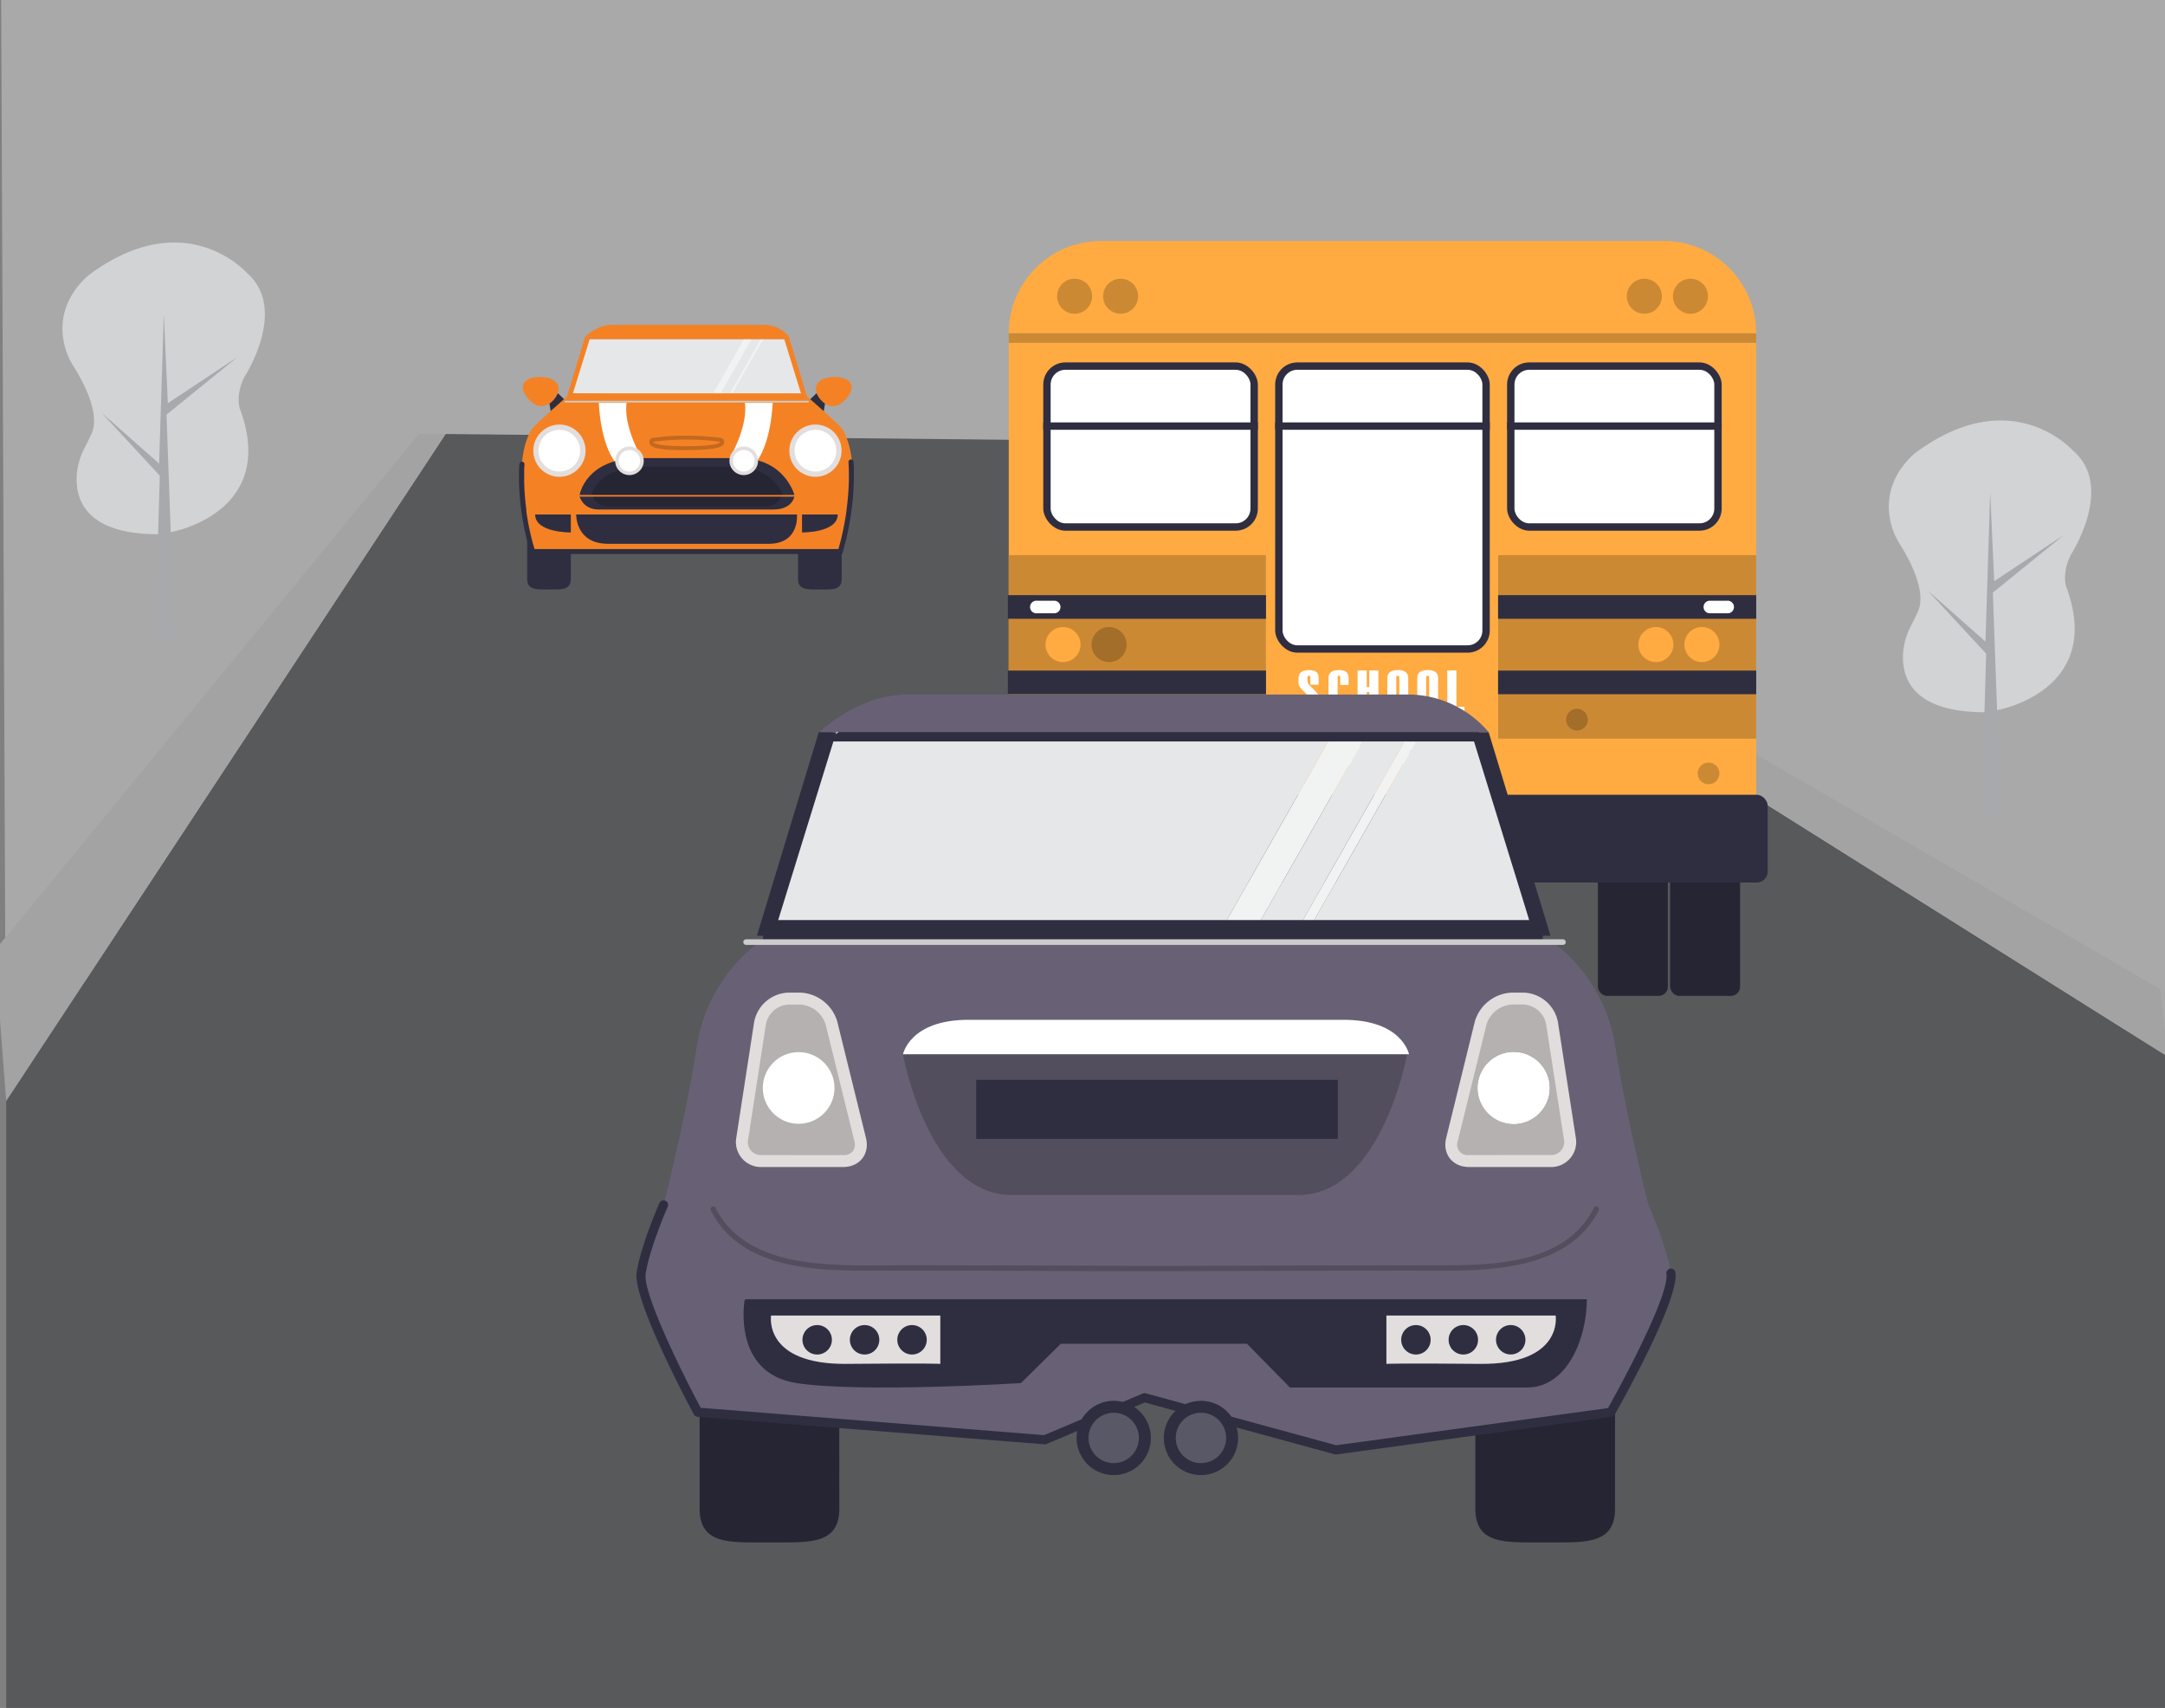 <svg id="b7a24742-bc47-4512-b697-b0f3af101fa4" data-name="Layer 1" xmlns="http://www.w3.org/2000/svg" width="865.76" height="682.89" viewBox="0 0 865.76 682.89"><rect x="0" y="0" width="865.76" height="682.89" fill="#808080" stroke="none"/><polygon points="2.17 391.85 867.88 412.42 867.88 -0.72 0.45 -0.72 2.17 391.85" fill="#ccc" opacity="0.54"/><polygon points="2.5 440.13 2.5 683.62 867.02 683.62 867.02 422.57 475.6 176.6 178.18 173.53 2.5 440.13" fill="#58595b"/><polygon points="2.5 440.13 2.5 683.62 867.02 683.62 867.02 422.57 475.6 176.6 178.18 173.53 2.5 440.13" fill="none"/><polygon points="-2.12 380.03 167.4 173.53 178.18 173.53 2.5 440.13 -2.12 380.03" fill="#ccc"/><polygon points="-2.12 380.03 167.4 173.53 178.18 173.53 2.5 440.13 -2.12 380.03" opacity="0.2"/><polygon points="867.02 422.57 863.94 395.44 489.17 177.81 475.6 176.6 867.02 422.57" fill="#ccc"/><polygon points="867.02 422.57 863.94 395.44 489.17 177.81 475.6 176.6 867.02 422.57" opacity="0.2"/><rect x="667.87" y="290.62" width="27.96" height="107.57" rx="3.68" fill="#2f2e41"/><rect x="638.99" y="290.62" width="27.96" height="107.57" rx="3.68" fill="#2f2e41"/><g opacity="0.2"><rect x="667.87" y="290.62" width="27.96" height="107.57" rx="3.68"/><rect x="638.99" y="290.62" width="27.96" height="107.57" rx="3.68"/></g><rect x="438.36" y="290.62" width="27.96" height="107.57" rx="3.68" fill="#2f2e41"/><rect x="409.48" y="290.62" width="27.96" height="107.57" rx="3.68" fill="#2f2e41"/><g opacity="0.2"><rect x="438.36" y="290.62" width="27.96" height="107.57" rx="3.68"/><rect x="409.48" y="290.62" width="27.96" height="107.57" rx="3.68"/></g><rect x="403.39" y="137.07" width="298.89" height="204.39" fill="#ffab41"/><rect x="403.39" y="221.95" width="298.89" height="73.39" fill="#ffab41"/><rect x="403.39" y="221.95" width="298.89" height="73.39" opacity="0.2"/><rect x="506.26" y="137.07" width="92.8" height="180.7" fill="#bcbec0"/><rect x="506.26" y="137.07" width="92.8" height="180.7" fill="#ffab41"/><rect x="398.44" y="317.77" width="308.45" height="35.1" rx="4.42" fill="#2f2e41"/><path d="M702.28,133.25a36.89,36.89,0,0,0-36.89-36.89H440.28a36.89,36.89,0,0,0-36.89,36.89Z" fill="#ffab41"/><rect x="403.39" y="133.25" width="298.89" height="3.82" fill="#ffab41"/><rect x="403.39" y="133.25" width="298.89" height="3.82" opacity="0.2"/><rect x="403.03" y="237.96" width="103.23" height="9.45" fill="#2f2e41"/><rect x="403.03" y="268.12" width="103.23" height="9.45" fill="#2f2e41"/><rect x="599.06" y="237.96" width="103.23" height="9.45" fill="#2f2e41"/><rect x="599.06" y="268.12" width="103.23" height="9.45" fill="#2f2e41"/><rect x="509.93" y="144.9" width="85.81" height="116.06" rx="8.85" fill="#2f2e41"/><rect x="512.88" y="147.85" width="79.91" height="110.16" rx="5.9" fill="#fff"/><rect x="509.93" y="168.89" width="85.81" height="2.95" fill="#2f2e41"/><rect x="417.19" y="144.9" width="85.81" height="67.29" rx="8.85" fill="#2f2e41"/><rect x="420.14" y="147.85" width="79.91" height="61.39" rx="5.9" fill="#fff"/><rect x="417.19" y="168.89" width="85.81" height="2.95" fill="#2f2e41"/><rect x="602.67" y="144.9" width="85.81" height="67.29" rx="8.85" fill="#2f2e41"/><rect x="605.62" y="147.85" width="79.91" height="61.39" rx="5.9" fill="#fff"/><rect x="602.67" y="168.89" width="85.81" height="2.95" fill="#2f2e41"/><path d="M519.28,278.06h3.32v3.83q0,.57.69.57c.45,0,.67-.19.67-.57v-2a3.37,3.37,0,0,0-1.21-2.13,33.41,33.41,0,0,1-2.9-3,2.84,2.84,0,0,1-.57-1.71v-1.87q0-3.24,4.24-3.24,3.79,0,3.79,2.95v2.88H524v-3.07c0-.33-.19-.5-.56-.5s-.65.32-.65,1l.07,1.08a3.38,3.38,0,0,0,1.23,2.16,27.41,27.41,0,0,1,2.92,3.07,3.27,3.27,0,0,1,.62,2v2.13q0,3.33-4.24,3.33c-2.74,0-4.1-1-4.1-3Z" fill="#fff"/><path d="M539.27,273.89h-3.33v-3.3c0-.27-.17-.41-.5-.41s-.53.14-.53.41v11.56c0,.28.17.41.53.41s.5-.13.5-.41V278h3.33v4.23a2.16,2.16,0,0,1-1.17,1.9,4.87,4.87,0,0,1-2.62.72q-4.23,0-4.23-3V271.16q0-3.24,4.23-3.24c2.52,0,3.79,1,3.79,2.95Z" fill="#fff"/><path d="M551.21,284.73h-3.66v-8h-1v8h-3.66V268.07h3.66v6.65h1v-6.65h3.66Z" fill="#fff"/><path d="M554.79,281.89V271.16q0-3.24,4.2-3.24c2.76,0,4.15,1.07,4.15,3.22v10.72A2.55,2.55,0,0,1,562,284.1a5.27,5.27,0,0,1-3,.79Q554.78,284.89,554.79,281.89Zm4.78.17V270.71c0-.34-.2-.5-.6-.5s-.61.16-.61.5v11.35c0,.33.2.5.61.5S559.57,282.39,559.57,282.06Z" fill="#fff"/><path d="M566.74,281.89V271.16q0-3.24,4.2-3.24t4.14,3.22v10.72a2.54,2.54,0,0,1-1.15,2.24,5.31,5.31,0,0,1-3,.79Q566.74,284.89,566.74,281.89Zm4.77.17V270.71c0-.34-.19-.5-.59-.5s-.62.16-.62.5v11.35c0,.33.21.5.62.5S571.51,282.39,571.51,282.06Z" fill="#fff"/><path d="M585.62,284.73h-6.87V268.07h3.66V282.6h3.21Z" fill="#fff"/><path d="M536.14,306.16V289.49h4.31a5.11,5.11,0,0,1,2.69.7,2.45,2.45,0,0,1,1.14,2.25v2.32c0,1.17-.72,2-2.14,2.47,1.5.37,2.25,1.18,2.25,2.41v3.23a2.93,2.93,0,0,1-1.07,2.47,4.09,4.09,0,0,1-2.57.82Zm4.68-10.81V292.5q0-.87-1-.87v4.6C540.48,296.23,540.82,295.94,540.82,295.35Zm0,7.79v-4.22q0-.87-1-.87v6C540.48,304,540.82,303.73,540.82,303.14Z" fill="#fff"/><path d="M548,289.49h3.66v14c0,.34.2.5.61.5s.61-.16.61-.5v-14h3.66v13.8a2.52,2.52,0,0,1-1.2,2.23,5.45,5.45,0,0,1-3.07.79,6.1,6.1,0,0,1-3-.71,2.42,2.42,0,0,1-1.27-2.29Z" fill="#fff"/><path d="M560.19,299.49h3.33v3.82q0,.57.69.57c.44,0,.67-.19.67-.57v-2a3.37,3.37,0,0,0-1.21-2.12,32.23,32.23,0,0,1-2.91-3,2.84,2.84,0,0,1-.57-1.71v-1.87c0-2.16,1.42-3.24,4.24-3.24q3.8,0,3.79,3v2.88H564.9v-3.06c0-.34-.19-.5-.56-.5s-.65.32-.65,1l.07,1.08a3.35,3.35,0,0,0,1.24,2.16,29.43,29.43,0,0,1,2.92,3.07,3.35,3.35,0,0,1,.62,2V303q0,3.31-4.25,3.32-4.1,0-4.1-3Z" fill="#fff"/><path d="M432.09,257.72a7,7,0,1,1-7-7A7,7,0,0,1,432.09,257.72Z" fill="#ffab41"/><path d="M450.5,257.72a7,7,0,1,1-7-7A7,7,0,0,1,450.5,257.72Z" opacity="0.2"/><path d="M664.55,118.45a7,7,0,1,1-7-7A7,7,0,0,1,664.55,118.45Z" opacity="0.2"/><path d="M683,118.45a7,7,0,1,1-7-7A7,7,0,0,1,683,118.45Z" opacity="0.2"/><path d="M673.58,257.72a7,7,0,1,0,7-7A7,7,0,0,0,673.58,257.72Z" fill="#ffab41"/><path d="M655.17,257.72a7,7,0,1,0,7-7A7,7,0,0,0,655.17,257.72Z" fill="#ffab41"/><path d="M441.12,118.45a7,7,0,1,0,7-7A7,7,0,0,0,441.12,118.45Z" opacity="0.2"/><path d="M422.72,118.45a7,7,0,1,0,7-7A7,7,0,0,0,422.72,118.45Z" opacity="0.2"/><path d="M479.4,287.72a4.33,4.33,0,1,1-4.33-4.32A4.33,4.33,0,0,1,479.4,287.72Z" fill="#0071f2"/><path d="M426.77,309.23a4.33,4.33,0,1,1-4.33-4.33A4.33,4.33,0,0,1,426.77,309.23Z" fill="#0071f2"/><g opacity="0.2"><path d="M626.28,287.72a4.33,4.33,0,1,0,4.32-4.32A4.32,4.32,0,0,0,626.28,287.72Z"/><path d="M678.9,309.23a4.33,4.33,0,1,0,4.33-4.33A4.33,4.33,0,0,0,678.9,309.23Z"/></g><path d="M414.75,245.2a2.52,2.52,0,1,1,0-5h7.12a2.52,2.52,0,0,1,0,5Z" fill="#fff"/><path d="M683.44,245.2a2.52,2.52,0,0,1,0-5h7.12a2.52,2.52,0,1,1,0,5Z" fill="#fff"/><rect x="429.72" y="286.68" width="38.54" height="23.47" rx="2.76" fill="#ccc"/><polygon points="228.27 157.26 321.18 158.32 314.32 135.58 234.16 135.58 228.27 157.26" fill="#e6e7e8"/><polyline points="227.1 161.07 223.15 157.26 219.34 159.17 220.56 166.4" fill="#2f2e41"/><path d="M223.25,156.61c-.69,3-6.16,9.68-12.09,2.73-4.45-5.23-1.21-8.19,3.51-8.57C218.25,150.47,224.42,151.54,223.25,156.61Z" fill="#f48225" data-secondary="true"/><polyline points="322.52 161.07 326.48 157.26 330.29 159.17 329.07 166.4" fill="#2f2e41"/><path d="M326.38,156.61c.69,3,6.16,9.68,12.08,2.73,4.46-5.23,1.22-8.19-3.5-8.57C331.38,150.47,325.21,151.54,326.38,156.61Z" fill="#f48225" data-secondary="true"/><path d="M228.27,231.46c0,4.42-3.58,4.24-8,4.24h-1.45c-4.41,0-8,.18-8-4.24V204.38a8,8,0,0,1,8-8h1.45a8,8,0,0,1,8,8Z" fill="#2f2e41"/><path d="M336.58,231.46c0,4.42-3.58,4.24-8,4.24h-1.44c-4.42,0-8,.18-8-4.24V204.38a8,8,0,0,1,8-8h1.44a8,8,0,0,1,8,8Z" fill="#2f2e41"/><path d="M337.05,171.86c-.67-1.48-14.52-13.54-14.52-13.54H322c.55,3-1.21,2.51-1.21,2.51h-92s-1.75.44-1.21-2.51H227s-13.85,12.06-14.52,13.54-8.93,12.65.48,48.14l123.63.77C346,185.28,337.72,173.34,337.05,171.86Z" fill="#f48225" data-secondary="true"/><path d="M274.12,180c-12.48,0-13.56-1.48-14.08-2.19a1.8,1.8,0,0,1-.29-1.6A1.54,1.54,0,0,1,261,175.1a88.42,88.42,0,0,1,13.14-.91,106.34,106.34,0,0,1,14.15.91,1.55,1.55,0,0,1,1.25,2c-.34,1.07-.91,2.85-15.09,2.85Z" fill="#f48225" data-secondary="true"/><path d="M274.12,180c-12.48,0-13.56-1.48-14.08-2.19a1.8,1.8,0,0,1-.29-1.6A1.54,1.54,0,0,1,261,175.1a88.42,88.42,0,0,1,13.14-.91,106.34,106.34,0,0,1,14.15.91,1.55,1.55,0,0,1,1.25,2c-.34,1.07-.91,2.85-15.09,2.85Z" opacity="0.2"/><path d="M336.53,180.2a10.44,10.44,0,1,1-10.43-10.44A10.43,10.43,0,0,1,336.53,180.2Z" fill="#e3dede"/><path d="M326.1,188.52a8.33,8.33,0,1,1,8.32-8.32A8.34,8.34,0,0,1,326.1,188.52Z" fill="#fff"/><path d="M234.16,180.2a10.44,10.44,0,1,1-10.44-10.44A10.44,10.44,0,0,1,234.16,180.2Z" fill="#e3dede"/><path d="M223.72,188.52A8.33,8.33,0,1,1,232,180.2,8.33,8.33,0,0,1,223.72,188.52Z" fill="#fff"/><path d="M239.44,160.63s.35,16.84,7.23,25l10.75-1s-8.81-14.36-6.7-24.5Z" fill="#fff"/><path d="M309,160.63s-.36,16.84-7.23,25l-10.76-1s8.82-14.36,6.7-24.5Z" fill="#fff"/><path d="M231.77,197.91s2.36-14.73,23.87-14.73h40.25c17.94,0,21.79,14.73,21.79,14.73Z" fill="#2f2e41"/><path d="M236.47,197.91s2.09-11.28,21.25-11.28h35.85c16,0,19.41,11.28,19.41,11.28Z" opacity="0.2"/><path d="M317.66,198.57s-.82,5.14-8.33,5.14H239.4c-6.27,0-7.61-5.14-7.61-5.14Z" fill="#2f2e41"/><path d="M312.36,198.57s-.73,3.94-7.42,3.94H243.85c-5.58,0-6.78-3.94-6.78-3.94Z" opacity="0.2"/><path d="M274.56,205.7H230.42s-.39,11.73,12.77,11.73h64.19c12.52,0,11.32-11.73,11.32-11.73Z" fill="#2f2e41"/><path d="M265.49,220.06c-.86.08-.44.06,0,0Z" fill="#2f2e41"/><path d="M320.72,205.7v7.19s14.28.19,14.28-7.19Z" fill="#2f2e41"/><path d="M228.27,205.7v7.19S214,213.08,214,205.7Z" fill="#2f2e41"/><path d="M213.74,221.53H335.4a1,1,0,0,0,0-2H213.74a1,1,0,0,0,0,2Z" fill="#2f2e41"/><path d="M257.42,184.24a5.71,5.71,0,1,1-5.71-5.71A5.71,5.71,0,0,1,257.42,184.24Z" fill="#e3dede"/><path d="M251.71,188.54a4.3,4.3,0,1,1,4.3-4.3A4.3,4.3,0,0,1,251.71,188.54Z" fill="#fff"/><path d="M303.13,184.24a5.71,5.71,0,1,1-5.7-5.71A5.71,5.71,0,0,1,303.13,184.24Z" fill="#e3dede"/><path d="M297.43,188.54a4.3,4.3,0,1,1,4.29-4.3A4.31,4.31,0,0,1,297.43,188.54Z" fill="#fff"/><path d="M207.71,185.56c-.06.58-.09,1.16-.11,1.74-.08,1.61-.09,3.23-.06,4.85,0,2.45.17,4.91.39,7.35.29,3.17.71,6.32,1.28,9.45a99.39,99.39,0,0,0,2.51,10.66l.42,1.42a1,1,0,0,0,1.22.67,1,1,0,0,0,.69-1.19,100.09,100.09,0,0,1-2.7-10.79c-.31-1.62-.59-3.25-.82-4.89,0-.11,0-.21-.05-.31s0-.27,0-.18,0,0,0-.05l0-.18c0-.1,0-.2,0-.3l-.15-1.16q-.13-1.1-.24-2.19-.37-3.78-.47-7.57c0-1.72,0-3.44,0-5.16,0-.71.1-1.42.12-2.14v0a1,1,0,0,0-1-1,1,1,0,0,0-1,1Z" fill="#2f2e41"/><path d="M339.28,184.6c.06.6.08,1.2.11,1.8q.11,2.47.06,4.95c0,2.52-.17,5-.38,7.54-.14,1.53-.3,3.06-.5,4.58,0,.2-.05.39-.07.59,0-.18,0,0,0,.1s0,.24-.05.36l-.18,1.26c-.13.84-.27,1.69-.42,2.53a105.54,105.54,0,0,1-2.51,11c-.14.49-.29,1-.43,1.46a1,1,0,0,0,.69,1.23,1,1,0,0,0,1.23-.7,109.09,109.09,0,0,0,2.71-11.15c.62-3.32,1.1-6.67,1.42-10q.39-3.93.49-7.88c0-1.78,0-3.56,0-5.35,0-.74-.06-1.49-.13-2.23v0a1,1,0,0,0-2,0Z" fill="#2f2e41"/><path d="M335.63,603.14c0,14.15-11.46,13.55-25.6,13.55h-4.64c-14.14,0-25.61.6-25.61-13.55V516.47a25.62,25.62,0,0,1,25.61-25.61H310a25.61,25.61,0,0,1,25.6,25.61Z" fill="#2f2e41"/><path d="M645.83,603.14c0,14.15-11.46,13.55-25.6,13.55h-4.64c-14.14,0-25.61.6-25.61-13.55V516.47a25.62,25.62,0,0,1,25.61-25.61h4.64a25.61,25.61,0,0,1,25.6,25.61Z" fill="#2f2e41"/><g opacity="0.2"><path d="M335.63,603.14c0,14.15-11.46,13.55-25.6,13.55h-4.64c-14.14,0-25.61.6-25.61-13.55V516.47a25.62,25.62,0,0,1,25.61-25.61H310a25.61,25.61,0,0,1,25.6,25.61Z"/><path d="M645.83,603.14c0,14.15-11.46,13.55-25.6,13.55h-4.64c-14.14,0-25.61.6-25.61-13.55V516.47a25.62,25.62,0,0,1,25.61-25.61h4.64a25.61,25.61,0,0,1,25.6,25.61Z"/></g><path d="M586.86,288.71l-16.15-.08-55.92,98.06-4.24-.38,55.55-97.7-16.68-.08L493.6,386.42l-13.35-.37,55.48-97.58-200.11-.92s-27.28,56-29.76,96.58l311.67,4S596.2,314.35,586.86,288.71Z" fill="#e6e7e8"/><polygon points="493.6 386.42 549.42 288.53 535.73 288.47 480.25 386.05 493.6 386.42" fill="#f1f2f2"/><polygon points="514.79 386.69 570.71 288.63 566.1 288.61 510.55 386.31 514.79 386.69" fill="#f1f2f2"/><polygon points="288.25 157.13 300.53 135.59 297.52 135.58 285.31 157.05 288.25 157.13" fill="#f1f2f2"/><polygon points="292.91 157.19 305.22 135.61 304.2 135.61 291.98 157.11 292.91 157.19" fill="#f1f2f2"/><polygon points="330.21 296.45 595.29 296.45 585.6 287.55 342.26 287.55 330.21 296.45" fill="#2f2e41"/><polygon points="617.53 367.87 305.86 367.87 304.55 380.43 616.51 380.43 617.53 367.87" fill="#2f2e41"/><polygon points="595.29 292.73 620.04 374.15 613.46 374.15 588.29 292.73 595.29 292.73" fill="#2f2e41"/><polygon points="327.42 292.73 302.67 374.15 309.25 374.15 334.42 292.73 327.42 292.73" fill="#2f2e41"/><path d="M327.8,292.73s15.18-15.05,35.29-15.05H563.16a42.42,42.42,0,0,1,32.13,15.05H327.8Z" fill="#686175" data-primary="true"/><path d="M668.16,509c-1.59-10.51-8.95-27.23-8.95-27.23s-8.58-33.18-13.36-63.91A64.8,64.8,0,0,0,620.05,376l-157.77.68L304.51,376a64.8,64.8,0,0,0-25.8,41.94c-4.78,30.73-13.36,63.91-13.36,63.91s-7.35,16.72-9,27.23S279,564.66,279,564.66l138.76,11,39.88-16.82,76.49,20.88,110-15.06S669.75,519.53,668.16,509Z" fill="#686175" data-primary="true"/><path d="M534.17,581.54a1.55,1.55,0,0,1-.48-.07L457.8,560.76l-39.29,16.58a1.91,1.91,0,0,1-.85.14l-138.76-11a1.8,1.8,0,0,1-1.46-1c-2.51-4.67-24.48-46-22.84-56.77,1.62-10.62,8.78-27,9.08-27.68a1.82,1.82,0,0,1,3.34,1.46c-.08.17-7.28,16.63-8.82,26.77-1.21,7.94,15,40.57,22,53.62L417.5,573.81,457,557.17a1.8,1.8,0,0,1,1.19-.08l76.13,20.77L643,563c7.33-13,24.58-45.74,23.38-53.68a1.82,1.82,0,0,1,3.6-.55c1.64,10.82-21.6,52.13-24.25,56.81a1.82,1.82,0,0,1-1.34.9l-110,15.06Z" fill="#2f2e41"/><path d="M298.36,377.8H625a1.12,1.12,0,0,0,0-2.24H298.36a1.12,1.12,0,0,0,0,2.24Z" fill="#ccc"/><g opacity="0.2"><path d="M637.41,482.9c-12.17,24-43.67,23-66.68,23-29.4,0-58.8.1-88.2.21-11.33,0-22.66.07-34,0q-42.5-.18-85-.23c-12.67,0-25.47.49-38.09-.92-12.29-1.37-25.35-4.86-34-14.3a34.84,34.84,0,0,1-5.3-7.76c-.63-1.26-2.52-.15-1.88,1.1,12.24,24.12,43.34,24.12,66.7,24.06,29.83-.08,59.66.08,89.48.2,11.64,0,23.27.08,34.9,0q43.67-.18,87.31-.23c12.68,0,25.47.45,38.06-1.24,12.14-1.63,24.78-5.51,33.18-14.93A37.17,37.17,0,0,0,639.3,484c.63-1.25-1.25-2.36-1.89-1.1Z"/></g><path d="M297.76,519.77S292.56,549,318.55,553s89.72,0,89.72,0l15.94-15.73h74.43l17.2,17.5h94.82c15.93,0,23.9-19.42,23.9-35.29H298.36" fill="#2f2e41"/><path d="M308.34,526s-3.23,19.63,30.23,19.32,37.45,0,37.45,0V526Z" fill="#e3dede"/><path d="M622.09,526s3.23,19.63-30.23,19.32-37.45,0-37.45,0V526Z" fill="#e3dede"/><circle cx="326.78" cy="535.69" r="5.89" fill="#2f2e41"/><circle cx="345.74" cy="535.69" r="5.89" fill="#2f2e41"/><circle cx="364.71" cy="535.69" r="5.89" fill="#2f2e41"/><circle cx="566.21" cy="535.69" r="5.89" fill="#2f2e41"/><circle cx="585.17" cy="535.69" r="5.89" fill="#2f2e41"/><path d="M610,535.69a5.88,5.88,0,1,1-5.88-5.89A5.88,5.88,0,0,1,610,535.69Z" fill="#2f2e41"/><path d="M460.22,574.93a14.85,14.85,0,1,1-14.85-14.84A14.85,14.85,0,0,1,460.22,574.93Z" fill="#2f2e41"/><path d="M445.37,585a10.07,10.07,0,1,1,10.06-10.07A10.08,10.08,0,0,1,445.37,585Z" fill="#fff" opacity="0.2"/><path d="M495.1,574.93a14.85,14.85,0,1,1-14.85-14.84A14.85,14.85,0,0,1,495.1,574.93Z" fill="#2f2e41"/><path d="M480.25,585a10.07,10.07,0,1,1,10.07-10.07A10.08,10.08,0,0,1,480.25,585Z" fill="#fff" opacity="0.2"/><path d="M461,418.28v-.39l-5.66.2-6.45-.2v.44l-87.83,3.2s10.14,56.3,43.6,56.3H519.09c33.46,0,43.6-56.3,43.6-56.3Z" opacity="0.2"/><path d="M537.33,407.75H387.23c-23.44,0-26.13,13.78-26.13,13.78H563.45S560.77,407.75,537.33,407.75Z" fill="#fff"/><rect x="390.36" y="431.74" width="144.62" height="23.62" fill="#2f2e41"/><path d="M304.58,466.61a10,10,0,0,1-10.13-11.81l7.12-46.11a14.43,14.43,0,0,1,13.78-11.81H320a16.1,16.1,0,0,1,14.82,11.6L346.29,455c1.58,6.38-2.51,11.6-9.09,11.6Z" fill="#e2dddd"/><path d="M304.58,461.83a5.19,5.19,0,0,1-5.4-6.3l7.12-46.11a9.72,9.72,0,0,1,9.05-7.76H320a11.32,11.32,0,0,1,10.17,8l11.48,46.53a4.65,4.65,0,0,1-.61,4.09,4.71,4.71,0,0,1-3.84,1.58Z" opacity="0.2"/><path d="M620,466.61a10,10,0,0,0,10.13-11.81L623,408.69a14.43,14.43,0,0,0-13.78-11.81h-4.65a16.07,16.07,0,0,0-14.81,11.6L578.32,455c-1.58,6.38,2.51,11.6,9.08,11.6Z" fill="#e2dddd"/><path d="M587.4,461.83a4.2,4.2,0,0,1-4.44-5.67l11.48-46.53a11.33,11.33,0,0,1,10.17-8h4.65a9.71,9.71,0,0,1,9,7.76l7.13,46.11a5.19,5.19,0,0,1-5.41,6.3Z" opacity="0.2"/><circle cx="605.29" cy="435.02" r="14.32" fill="#fff"/><circle cx="605.29" cy="435.02" r="9.88" transform="translate(-29.7 825.4) rotate(-67.29)" fill="#800a03"/><path d="M333.69,435a14.32,14.32,0,1,1-14.31-14.32A14.31,14.31,0,0,1,333.69,435Z" fill="#fff"/><circle cx="605.29" cy="435.02" r="14.32" fill="#fff"/><path d="M68.75,212.67s42.77-7.71,27.1-49.47c0,0-1.74-5.47,2-12.68,0,0,17.65-27.1.75-41.52,0,0-24-27.17-61.94.14,0,0-13.86,9.38-11.39,26.26a28.84,28.84,0,0,0,4.21,11.19c3.41,5.41,10.75,18.56,7.18,26.7,0,0-.89,2-2.89,5.9a27.51,27.51,0,0,0-3.1,11.24c-.46,9.44,3.82,23.18,32.56,23.18A32.43,32.43,0,0,0,68.75,212.67Z" fill="#d1d3d4"/><polygon points="62.02 255.68 63.9 190.2 40.56 164.98 63.63 185.37 65.51 125.53 67.12 161.22 95.03 142.71 66.59 165.78 69.81 255.57 62.02 255.68" fill="#a7a9ac"/><path d="M799.09,283.83s42.76-7.71,27.1-49.48c0,0-1.74-5.47,2-12.68,0,0,17.66-27.1.75-41.52,0,0-24-27.16-61.94.15,0,0-13.86,9.37-11.39,26.26a28.86,28.86,0,0,0,4.22,11.19c3.41,5.4,10.74,18.55,7.17,26.69,0,0-.89,2-2.88,5.9A27.41,27.41,0,0,0,761,261.59c-.45,9.44,3.82,23.17,32.57,23.17A33,33,0,0,0,799.09,283.83Z" fill="#d1d3d4"/><polygon points="792.36 326.83 794.24 261.36 770.89 236.14 793.97 256.53 795.85 196.69 797.46 232.38 825.36 213.87 796.92 236.94 800.14 326.72 792.36 326.83" fill="#a7a9ac"/><path d="M261.22,176.63s-.56,1.77,12.85,1.77c.41,0,13.39.09,14-1.77A102.62,102.62,0,0,0,261.22,176.63Z" fill="#f48225" data-secondary="true"/><polygon points="234.89 135.58 315.38 135.58 312.44 132.87 238.55 132.87 234.89 135.58" fill="#f48225" data-secondary="true"/><polygon points="322.13 157.26 227.5 157.26 227.1 161.07 321.82 161.07 322.13 157.26" fill="#f48225" data-secondary="true"/><polygon points="315.38 134.44 322.9 159.17 320.9 159.17 313.25 134.44 315.38 134.44" fill="#f48225" data-secondary="true"/><polygon points="234.04 134.44 226.53 159.17 228.52 159.17 236.17 134.44 234.04 134.44" fill="#f48225" data-secondary="true"/><path d="M323.18,160.25H226.09a.33.33,0,0,0,0,.66H227a.33.33,0,0,0,0-.66h-.94a.33.33,0,0,0,0,.66h97.09a.33.33,0,0,0,0-.66Z" fill="#ccc"/><path d="M234.16,134.45s4.61-4.58,10.71-4.58h60.75a12.88,12.88,0,0,1,9.76,4.58H234.16Z" fill="#f48225" data-secondary="true"/></svg>